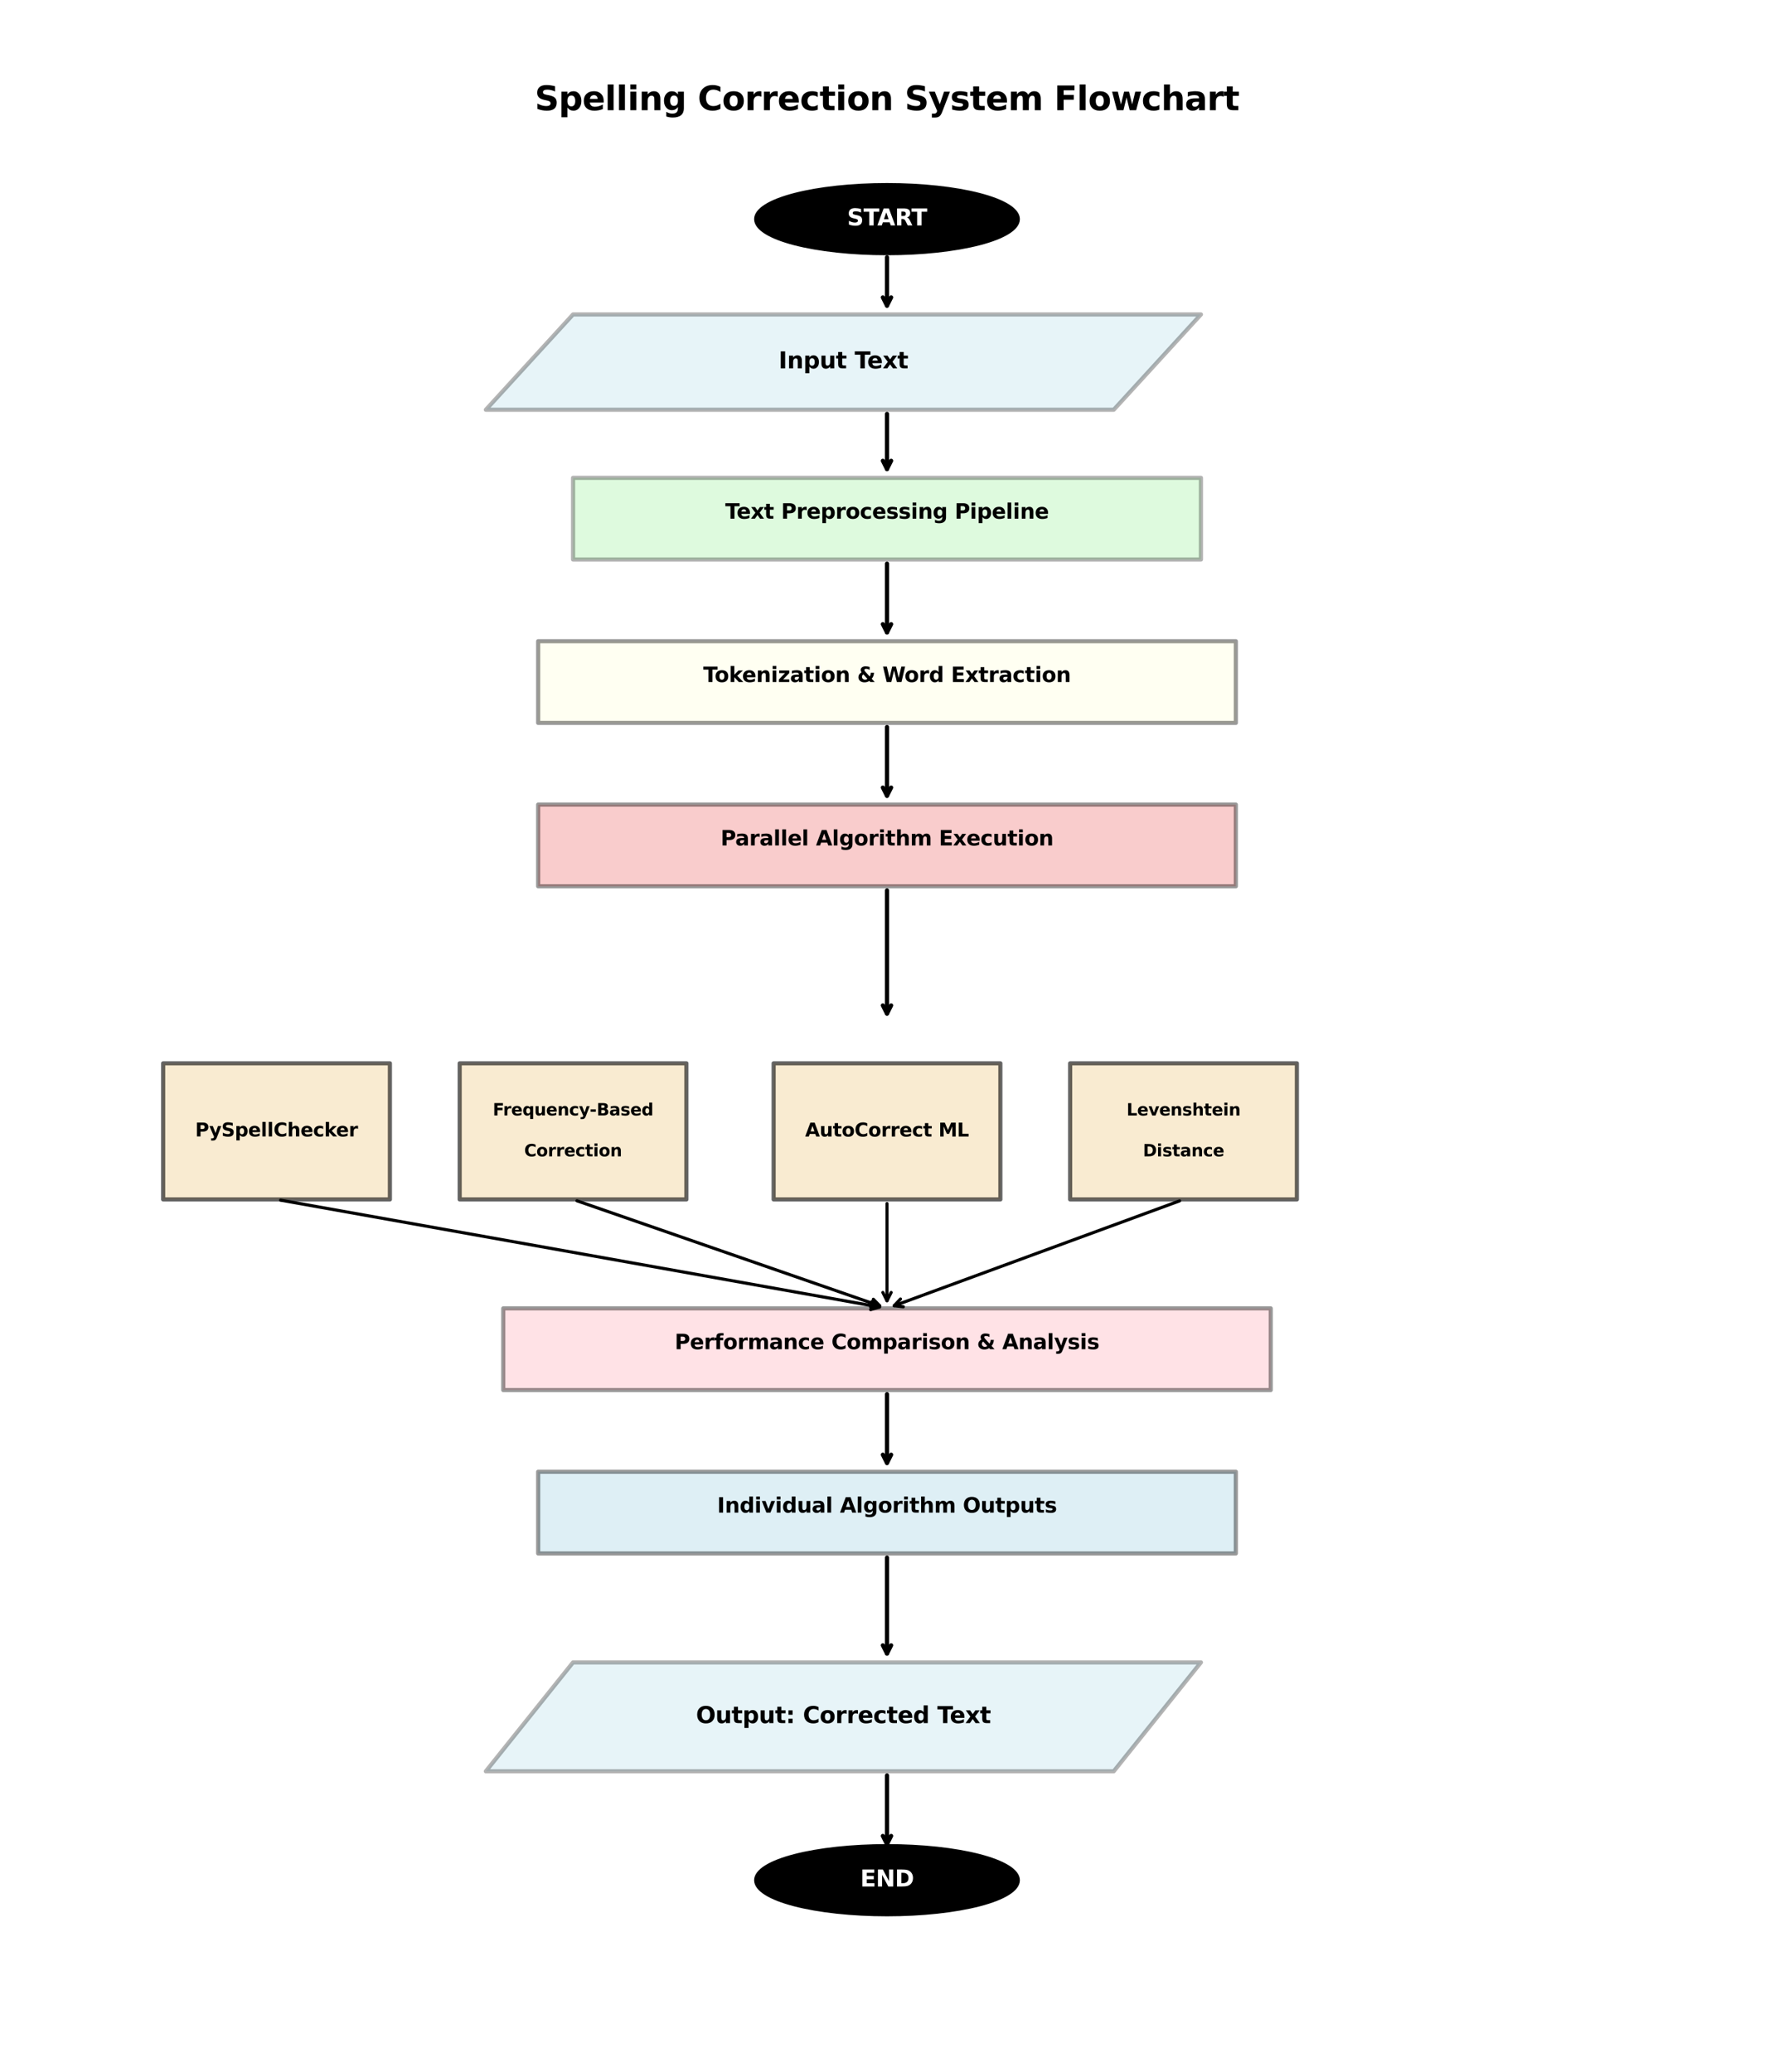 <?xml version="1.0" encoding="utf-8" standalone="no"?>
<!DOCTYPE svg PUBLIC "-//W3C//DTD SVG 1.1//EN"
  "http://www.w3.org/Graphics/SVG/1.1/DTD/svg11.dtd">
<svg xmlns:xlink="http://www.w3.org/1999/xlink" width="856.8pt" height="1000.8pt" viewBox="0 0 856.8 1000.8" xmlns="http://www.w3.org/2000/svg" version="1.1">
 <defs>
  <style type="text/css">*{stroke-linejoin: round; stroke-linecap: butt}</style>
 </defs>
 <g id="figure_1">
  <g id="patch_1">
   <path d="M 0 1000.8 
L 856.8 1000.8 
L 856.8 0 
L 0 0 
z
" style="fill: #ffffff"/>
  </g>
  <g id="axes_1">
   <g id="patch_2">
    <path d="M 428.4 122.28 
C 445.156 122.28 461.227 120.548 473.075 117.465 
C 484.923 114.382 491.58 110.2 491.58 105.84 
C 491.58 101.48 484.923 97.298 473.075 94.215 
C 461.227 91.132 445.156 89.4 428.4 89.4 
C 411.644 89.4 395.573 91.132 383.725 94.215 
C 371.877 97.298 365.22 101.48 365.22 105.84 
C 365.22 110.2 371.877 114.382 383.725 117.465 
C 395.573 120.548 411.644 122.28 428.4 122.28 
z
" clip-path="url(#p00b8de341a)" style="stroke: #000000; stroke-width: 2; stroke-linejoin: miter"/>
   </g>
   <g id="patch_3">
    <path d="M 276.768 151.872 
L 580.032 151.872 
L 537.912 197.904 
L 234.648 197.904 
z
" clip-path="url(#p00b8de341a)" style="fill: #add8e6; opacity: 0.3; stroke: #000000; stroke-width: 2; stroke-linejoin: miter"/>
   </g>
   <g id="patch_4">
    <path d="M 276.768 270.24 
L 580.032 270.24 
L 580.032 230.784 
L 276.768 230.784 
z
" clip-path="url(#p00b8de341a)" style="fill: #90ee90; opacity: 0.3; stroke: #000000; stroke-width: 2; stroke-linejoin: miter"/>
   </g>
   <g id="patch_5">
    <path d="M 259.92 349.152 
L 596.88 349.152 
L 596.88 309.696 
L 259.92 309.696 
z
" clip-path="url(#p00b8de341a)" style="fill: #ffffe0; opacity: 0.4; stroke: #000000; stroke-width: 2; stroke-linejoin: miter"/>
   </g>
   <g id="patch_6">
    <path d="M 259.92 428.064 
L 596.88 428.064 
L 596.88 388.608 
L 259.92 388.608 
z
" clip-path="url(#p00b8de341a)" style="fill: #f08080; opacity: 0.4; stroke: #000000; stroke-width: 2; stroke-linejoin: miter"/>
   </g>
   <g id="patch_7">
    <path d="M 78.804 579.312 
L 188.316 579.312 
L 188.316 513.552 
L 78.804 513.552 
z
" clip-path="url(#p00b8de341a)" style="fill: #f5deb3; opacity: 0.6; stroke: #000000; stroke-width: 2; stroke-linejoin: miter"/>
   </g>
   <g id="patch_8">
    <path d="M 222.012 579.312 
L 331.524 579.312 
L 331.524 513.552 
L 222.012 513.552 
z
" clip-path="url(#p00b8de341a)" style="fill: #f5deb3; opacity: 0.6; stroke: #000000; stroke-width: 2; stroke-linejoin: miter"/>
   </g>
   <g id="patch_9">
    <path d="M 373.644 579.312 
L 483.156 579.312 
L 483.156 513.552 
L 373.644 513.552 
z
" clip-path="url(#p00b8de341a)" style="fill: #f5deb3; opacity: 0.6; stroke: #000000; stroke-width: 2; stroke-linejoin: miter"/>
   </g>
   <g id="patch_10">
    <path d="M 516.852 579.312 
L 626.364 579.312 
L 626.364 513.552 
L 516.852 513.552 
z
" clip-path="url(#p00b8de341a)" style="fill: #f5deb3; opacity: 0.6; stroke: #000000; stroke-width: 2; stroke-linejoin: miter"/>
   </g>
   <g id="patch_11">
    <path d="M 243.072 671.376 
L 613.728 671.376 
L 613.728 631.92 
L 243.072 631.92 
z
" clip-path="url(#p00b8de341a)" style="fill: #ffb6c1; opacity: 0.4; stroke: #000000; stroke-width: 2; stroke-linejoin: miter"/>
   </g>
   <g id="patch_12">
    <path d="M 259.92 750.288 
L 596.88 750.288 
L 596.88 710.832 
L 259.92 710.832 
z
" clip-path="url(#p00b8de341a)" style="fill: #add8e6; opacity: 0.4; stroke: #000000; stroke-width: 2; stroke-linejoin: miter"/>
   </g>
   <g id="patch_13">
    <path d="M 276.768 802.896 
L 580.032 802.896 
L 537.912 855.504 
L 234.648 855.504 
z
" clip-path="url(#p00b8de341a)" style="fill: #add8e6; opacity: 0.3; stroke: #000000; stroke-width: 2; stroke-linejoin: miter"/>
   </g>
   <g id="patch_14">
    <path d="M 428.4 924.552 
C 445.156 924.552 461.227 922.82 473.075 919.737 
C 484.923 916.654 491.58 912.472 491.58 908.112 
C 491.58 903.752 484.923 899.57 473.075 896.487 
C 461.227 893.404 445.156 891.672 428.4 891.672 
C 411.644 891.672 395.573 893.404 383.725 896.487 
C 371.877 899.57 365.22 903.752 365.22 908.112 
C 365.22 912.472 371.877 916.654 383.725 919.737 
C 395.573 922.82 411.644 924.552 428.4 924.552 
z
" clip-path="url(#p00b8de341a)" style="stroke: #000000; stroke-width: 2; stroke-linejoin: miter"/>
   </g>
   <g id="text_1">
    <!-- Spelling Correction System Flowchart -->
    <g transform="translate(258.275 53.232) scale(0.16 -0.16)">
     <defs>
      <path id="DejaVuSans-Bold-53" d="M 3834 4519 
L 3834 3531 
Q 3450 3703 3084 3790 
Q 2719 3878 2394 3878 
Q 1963 3878 1756 3759 
Q 1550 3641 1550 3391 
Q 1550 3203 1689 3098 
Q 1828 2994 2194 2919 
L 2706 2816 
Q 3484 2659 3812 2340 
Q 4141 2022 4141 1434 
Q 4141 663 3683 286 
Q 3225 -91 2284 -91 
Q 1841 -91 1394 -6 
Q 947 78 500 244 
L 500 1259 
Q 947 1022 1364 901 
Q 1781 781 2169 781 
Q 2563 781 2772 912 
Q 2981 1044 2981 1288 
Q 2981 1506 2839 1625 
Q 2697 1744 2272 1838 
L 1806 1941 
Q 1106 2091 782 2419 
Q 459 2747 459 3303 
Q 459 4000 909 4375 
Q 1359 4750 2203 4750 
Q 2588 4750 2994 4692 
Q 3400 4634 3834 4519 
z
" transform="scale(0.016)"/>
      <path id="DejaVuSans-Bold-70" d="M 1656 506 
L 1656 -1331 
L 538 -1331 
L 538 3500 
L 1656 3500 
L 1656 2988 
Q 1888 3294 2169 3439 
Q 2450 3584 2816 3584 
Q 3463 3584 3878 3070 
Q 4294 2556 4294 1747 
Q 4294 938 3878 423 
Q 3463 -91 2816 -91 
Q 2450 -91 2169 54 
Q 1888 200 1656 506 
z
M 2400 2772 
Q 2041 2772 1848 2508 
Q 1656 2244 1656 1747 
Q 1656 1250 1848 986 
Q 2041 722 2400 722 
Q 2759 722 2948 984 
Q 3138 1247 3138 1747 
Q 3138 2247 2948 2509 
Q 2759 2772 2400 2772 
z
" transform="scale(0.016)"/>
      <path id="DejaVuSans-Bold-65" d="M 4031 1759 
L 4031 1441 
L 1416 1441 
Q 1456 1047 1700 850 
Q 1944 653 2381 653 
Q 2734 653 3104 758 
Q 3475 863 3866 1075 
L 3866 213 
Q 3469 63 3072 -14 
Q 2675 -91 2278 -91 
Q 1328 -91 801 392 
Q 275 875 275 1747 
Q 275 2603 792 3093 
Q 1309 3584 2216 3584 
Q 3041 3584 3536 3087 
Q 4031 2591 4031 1759 
z
M 2881 2131 
Q 2881 2450 2695 2645 
Q 2509 2841 2209 2841 
Q 1884 2841 1681 2658 
Q 1478 2475 1428 2131 
L 2881 2131 
z
" transform="scale(0.016)"/>
      <path id="DejaVuSans-Bold-6c" d="M 538 4863 
L 1656 4863 
L 1656 0 
L 538 0 
L 538 4863 
z
" transform="scale(0.016)"/>
      <path id="DejaVuSans-Bold-69" d="M 538 3500 
L 1656 3500 
L 1656 0 
L 538 0 
L 538 3500 
z
M 538 4863 
L 1656 4863 
L 1656 3950 
L 538 3950 
L 538 4863 
z
" transform="scale(0.016)"/>
      <path id="DejaVuSans-Bold-6e" d="M 4056 2131 
L 4056 0 
L 2931 0 
L 2931 347 
L 2931 1631 
Q 2931 2084 2911 2256 
Q 2891 2428 2841 2509 
Q 2775 2619 2662 2680 
Q 2550 2741 2406 2741 
Q 2056 2741 1856 2470 
Q 1656 2200 1656 1722 
L 1656 0 
L 538 0 
L 538 3500 
L 1656 3500 
L 1656 2988 
Q 1909 3294 2193 3439 
Q 2478 3584 2822 3584 
Q 3428 3584 3742 3212 
Q 4056 2841 4056 2131 
z
" transform="scale(0.016)"/>
      <path id="DejaVuSans-Bold-67" d="M 2919 594 
Q 2688 288 2409 144 
Q 2131 0 1766 0 
Q 1125 0 706 504 
Q 288 1009 288 1791 
Q 288 2575 706 3076 
Q 1125 3578 1766 3578 
Q 2131 3578 2409 3434 
Q 2688 3291 2919 2981 
L 2919 3500 
L 4044 3500 
L 4044 353 
Q 4044 -491 3511 -936 
Q 2978 -1381 1966 -1381 
Q 1638 -1381 1331 -1331 
Q 1025 -1281 716 -1178 
L 716 -306 
Q 1009 -475 1290 -558 
Q 1572 -641 1856 -641 
Q 2406 -641 2662 -400 
Q 2919 -159 2919 353 
L 2919 594 
z
M 2181 2772 
Q 1834 2772 1640 2515 
Q 1447 2259 1447 1791 
Q 1447 1309 1634 1061 
Q 1822 813 2181 813 
Q 2531 813 2725 1069 
Q 2919 1325 2919 1791 
Q 2919 2259 2725 2515 
Q 2531 2772 2181 2772 
z
" transform="scale(0.016)"/>
      <path id="DejaVuSans-Bold-20" transform="scale(0.016)"/>
      <path id="DejaVuSans-Bold-43" d="M 4288 256 
Q 3956 84 3597 -3 
Q 3238 -91 2847 -91 
Q 1681 -91 1000 561 
Q 319 1213 319 2328 
Q 319 3447 1000 4098 
Q 1681 4750 2847 4750 
Q 3238 4750 3597 4662 
Q 3956 4575 4288 4403 
L 4288 3438 
Q 3953 3666 3628 3772 
Q 3303 3878 2944 3878 
Q 2300 3878 1931 3465 
Q 1563 3053 1563 2328 
Q 1563 1606 1931 1193 
Q 2300 781 2944 781 
Q 3303 781 3628 887 
Q 3953 994 4288 1222 
L 4288 256 
z
" transform="scale(0.016)"/>
      <path id="DejaVuSans-Bold-6f" d="M 2203 2784 
Q 1831 2784 1636 2517 
Q 1441 2250 1441 1747 
Q 1441 1244 1636 976 
Q 1831 709 2203 709 
Q 2569 709 2762 976 
Q 2956 1244 2956 1747 
Q 2956 2250 2762 2517 
Q 2569 2784 2203 2784 
z
M 2203 3584 
Q 3106 3584 3614 3096 
Q 4122 2609 4122 1747 
Q 4122 884 3614 396 
Q 3106 -91 2203 -91 
Q 1297 -91 786 396 
Q 275 884 275 1747 
Q 275 2609 786 3096 
Q 1297 3584 2203 3584 
z
" transform="scale(0.016)"/>
      <path id="DejaVuSans-Bold-72" d="M 3138 2547 
Q 2991 2616 2845 2648 
Q 2700 2681 2553 2681 
Q 2122 2681 1889 2404 
Q 1656 2128 1656 1613 
L 1656 0 
L 538 0 
L 538 3500 
L 1656 3500 
L 1656 2925 
Q 1872 3269 2151 3426 
Q 2431 3584 2822 3584 
Q 2878 3584 2943 3579 
Q 3009 3575 3134 3559 
L 3138 2547 
z
" transform="scale(0.016)"/>
      <path id="DejaVuSans-Bold-63" d="M 3366 3391 
L 3366 2478 
Q 3138 2634 2908 2709 
Q 2678 2784 2431 2784 
Q 1963 2784 1702 2511 
Q 1441 2238 1441 1747 
Q 1441 1256 1702 982 
Q 1963 709 2431 709 
Q 2694 709 2930 787 
Q 3166 866 3366 1019 
L 3366 103 
Q 3103 6 2833 -42 
Q 2563 -91 2291 -91 
Q 1344 -91 809 395 
Q 275 881 275 1747 
Q 275 2613 809 3098 
Q 1344 3584 2291 3584 
Q 2566 3584 2833 3536 
Q 3100 3488 3366 3391 
z
" transform="scale(0.016)"/>
      <path id="DejaVuSans-Bold-74" d="M 1759 4494 
L 1759 3500 
L 2913 3500 
L 2913 2700 
L 1759 2700 
L 1759 1216 
Q 1759 972 1856 886 
Q 1953 800 2241 800 
L 2816 800 
L 2816 0 
L 1856 0 
Q 1194 0 917 276 
Q 641 553 641 1216 
L 641 2700 
L 84 2700 
L 84 3500 
L 641 3500 
L 641 4494 
L 1759 4494 
z
" transform="scale(0.016)"/>
      <path id="DejaVuSans-Bold-79" d="M 78 3500 
L 1197 3500 
L 2138 1125 
L 2938 3500 
L 4056 3500 
L 2584 -331 
Q 2363 -916 2067 -1148 
Q 1772 -1381 1288 -1381 
L 641 -1381 
L 641 -647 
L 991 -647 
Q 1275 -647 1404 -556 
Q 1534 -466 1606 -231 
L 1638 -134 
L 78 3500 
z
" transform="scale(0.016)"/>
      <path id="DejaVuSans-Bold-73" d="M 3272 3391 
L 3272 2541 
Q 2913 2691 2578 2766 
Q 2244 2841 1947 2841 
Q 1628 2841 1473 2761 
Q 1319 2681 1319 2516 
Q 1319 2381 1436 2309 
Q 1553 2238 1856 2203 
L 2053 2175 
Q 2913 2066 3209 1816 
Q 3506 1566 3506 1031 
Q 3506 472 3093 190 
Q 2681 -91 1863 -91 
Q 1516 -91 1145 -36 
Q 775 19 384 128 
L 384 978 
Q 719 816 1070 734 
Q 1422 653 1784 653 
Q 2113 653 2278 743 
Q 2444 834 2444 1013 
Q 2444 1163 2330 1236 
Q 2216 1309 1875 1350 
L 1678 1375 
Q 931 1469 631 1722 
Q 331 1975 331 2491 
Q 331 3047 712 3315 
Q 1094 3584 1881 3584 
Q 2191 3584 2531 3537 
Q 2872 3491 3272 3391 
z
" transform="scale(0.016)"/>
      <path id="DejaVuSans-Bold-6d" d="M 3781 2919 
Q 3994 3244 4286 3414 
Q 4578 3584 4928 3584 
Q 5531 3584 5847 3212 
Q 6163 2841 6163 2131 
L 6163 0 
L 5038 0 
L 5038 1825 
Q 5041 1866 5042 1909 
Q 5044 1953 5044 2034 
Q 5044 2406 4934 2573 
Q 4825 2741 4581 2741 
Q 4263 2741 4089 2478 
Q 3916 2216 3909 1719 
L 3909 0 
L 2784 0 
L 2784 1825 
Q 2784 2406 2684 2573 
Q 2584 2741 2328 2741 
Q 2006 2741 1831 2477 
Q 1656 2213 1656 1722 
L 1656 0 
L 531 0 
L 531 3500 
L 1656 3500 
L 1656 2988 
Q 1863 3284 2130 3434 
Q 2397 3584 2719 3584 
Q 3081 3584 3359 3409 
Q 3638 3234 3781 2919 
z
" transform="scale(0.016)"/>
      <path id="DejaVuSans-Bold-46" d="M 588 4666 
L 3834 4666 
L 3834 3756 
L 1791 3756 
L 1791 2888 
L 3713 2888 
L 3713 1978 
L 1791 1978 
L 1791 0 
L 588 0 
L 588 4666 
z
" transform="scale(0.016)"/>
      <path id="DejaVuSans-Bold-77" d="M 225 3500 
L 1313 3500 
L 1900 1088 
L 2491 3500 
L 3425 3500 
L 4013 1113 
L 4603 3500 
L 5691 3500 
L 4769 0 
L 3547 0 
L 2956 2406 
L 2369 0 
L 1147 0 
L 225 3500 
z
" transform="scale(0.016)"/>
      <path id="DejaVuSans-Bold-68" d="M 4056 2131 
L 4056 0 
L 2931 0 
L 2931 347 
L 2931 1625 
Q 2931 2084 2911 2256 
Q 2891 2428 2841 2509 
Q 2775 2619 2662 2680 
Q 2550 2741 2406 2741 
Q 2056 2741 1856 2470 
Q 1656 2200 1656 1722 
L 1656 0 
L 538 0 
L 538 4863 
L 1656 4863 
L 1656 2988 
Q 1909 3294 2193 3439 
Q 2478 3584 2822 3584 
Q 3428 3584 3742 3212 
Q 4056 2841 4056 2131 
z
" transform="scale(0.016)"/>
      <path id="DejaVuSans-Bold-61" d="M 2106 1575 
Q 1756 1575 1579 1456 
Q 1403 1338 1403 1106 
Q 1403 894 1545 773 
Q 1688 653 1941 653 
Q 2256 653 2472 879 
Q 2688 1106 2688 1447 
L 2688 1575 
L 2106 1575 
z
M 3816 1997 
L 3816 0 
L 2688 0 
L 2688 519 
Q 2463 200 2181 54 
Q 1900 -91 1497 -91 
Q 953 -91 614 226 
Q 275 544 275 1050 
Q 275 1666 698 1953 
Q 1122 2241 2028 2241 
L 2688 2241 
L 2688 2328 
Q 2688 2594 2478 2717 
Q 2269 2841 1825 2841 
Q 1466 2841 1156 2769 
Q 847 2697 581 2553 
L 581 3406 
Q 941 3494 1303 3539 
Q 1666 3584 2028 3584 
Q 2975 3584 3395 3211 
Q 3816 2838 3816 1997 
z
" transform="scale(0.016)"/>
     </defs>
     <use xlink:href="#DejaVuSans-Bold-53"/>
     <use xlink:href="#DejaVuSans-Bold-70" transform="translate(72.021 0)"/>
     <use xlink:href="#DejaVuSans-Bold-65" transform="translate(143.604 0)"/>
     <use xlink:href="#DejaVuSans-Bold-6c" transform="translate(211.426 0)"/>
     <use xlink:href="#DejaVuSans-Bold-6c" transform="translate(245.703 0)"/>
     <use xlink:href="#DejaVuSans-Bold-69" transform="translate(279.98 0)"/>
     <use xlink:href="#DejaVuSans-Bold-6e" transform="translate(314.258 0)"/>
     <use xlink:href="#DejaVuSans-Bold-67" transform="translate(385.449 0)"/>
     <use xlink:href="#DejaVuSans-Bold-20" transform="translate(457.031 0)"/>
     <use xlink:href="#DejaVuSans-Bold-43" transform="translate(491.846 0)"/>
     <use xlink:href="#DejaVuSans-Bold-6f" transform="translate(565.234 0)"/>
     <use xlink:href="#DejaVuSans-Bold-72" transform="translate(633.936 0)"/>
     <use xlink:href="#DejaVuSans-Bold-72" transform="translate(683.252 0)"/>
     <use xlink:href="#DejaVuSans-Bold-65" transform="translate(732.568 0)"/>
     <use xlink:href="#DejaVuSans-Bold-63" transform="translate(800.391 0)"/>
     <use xlink:href="#DejaVuSans-Bold-74" transform="translate(859.668 0)"/>
     <use xlink:href="#DejaVuSans-Bold-69" transform="translate(907.471 0)"/>
     <use xlink:href="#DejaVuSans-Bold-6f" transform="translate(941.748 0)"/>
     <use xlink:href="#DejaVuSans-Bold-6e" transform="translate(1010.449 0)"/>
     <use xlink:href="#DejaVuSans-Bold-20" transform="translate(1081.641 0)"/>
     <use xlink:href="#DejaVuSans-Bold-53" transform="translate(1116.455 0)"/>
     <use xlink:href="#DejaVuSans-Bold-79" transform="translate(1188.477 0)"/>
     <use xlink:href="#DejaVuSans-Bold-73" transform="translate(1253.662 0)"/>
     <use xlink:href="#DejaVuSans-Bold-74" transform="translate(1313.184 0)"/>
     <use xlink:href="#DejaVuSans-Bold-65" transform="translate(1360.986 0)"/>
     <use xlink:href="#DejaVuSans-Bold-6d" transform="translate(1428.809 0)"/>
     <use xlink:href="#DejaVuSans-Bold-20" transform="translate(1533.008 0)"/>
     <use xlink:href="#DejaVuSans-Bold-46" transform="translate(1567.822 0)"/>
     <use xlink:href="#DejaVuSans-Bold-6c" transform="translate(1636.133 0)"/>
     <use xlink:href="#DejaVuSans-Bold-6f" transform="translate(1670.41 0)"/>
     <use xlink:href="#DejaVuSans-Bold-77" transform="translate(1739.111 0)"/>
     <use xlink:href="#DejaVuSans-Bold-63" transform="translate(1831.494 0)"/>
     <use xlink:href="#DejaVuSans-Bold-68" transform="translate(1890.771 0)"/>
     <use xlink:href="#DejaVuSans-Bold-61" transform="translate(1961.963 0)"/>
     <use xlink:href="#DejaVuSans-Bold-72" transform="translate(2029.443 0)"/>
     <use xlink:href="#DejaVuSans-Bold-74" transform="translate(2078.76 0)"/>
    </g>
   </g>
   <g id="text_2">
    <!-- START -->
    <g style="fill: #ffffff" transform="translate(409.117 108.875) scale(0.11 -0.11)">
     <defs>
      <path id="DejaVuSans-Bold-54" d="M 31 4666 
L 4331 4666 
L 4331 3756 
L 2784 3756 
L 2784 0 
L 1581 0 
L 1581 3756 
L 31 3756 
L 31 4666 
z
" transform="scale(0.016)"/>
      <path id="DejaVuSans-Bold-41" d="M 3419 850 
L 1538 850 
L 1241 0 
L 31 0 
L 1759 4666 
L 3194 4666 
L 4922 0 
L 3713 0 
L 3419 850 
z
M 1838 1716 
L 3116 1716 
L 2478 3572 
L 1838 1716 
z
" transform="scale(0.016)"/>
      <path id="DejaVuSans-Bold-52" d="M 2297 2597 
Q 2675 2597 2839 2737 
Q 3003 2878 3003 3200 
Q 3003 3519 2839 3656 
Q 2675 3794 2297 3794 
L 1791 3794 
L 1791 2597 
L 2297 2597 
z
M 1791 1766 
L 1791 0 
L 588 0 
L 588 4666 
L 2425 4666 
Q 3347 4666 3776 4356 
Q 4206 4047 4206 3378 
Q 4206 2916 3982 2619 
Q 3759 2322 3309 2181 
Q 3556 2125 3751 1926 
Q 3947 1728 4147 1325 
L 4800 0 
L 3519 0 
L 2950 1159 
Q 2778 1509 2601 1637 
Q 2425 1766 2131 1766 
L 1791 1766 
z
" transform="scale(0.016)"/>
     </defs>
     <use xlink:href="#DejaVuSans-Bold-53"/>
     <use xlink:href="#DejaVuSans-Bold-54" transform="translate(72.021 0)"/>
     <use xlink:href="#DejaVuSans-Bold-41" transform="translate(132.484 0)"/>
     <use xlink:href="#DejaVuSans-Bold-52" transform="translate(209.877 0)"/>
     <use xlink:href="#DejaVuSans-Bold-54" transform="translate(282.379 0)"/>
    </g>
   </g>
   <g id="patch_15">
    <path d="M 428.4 124.278 
Q 428.4 137.076 428.4 147.638 
" style="fill: none; stroke: #000000; stroke-width: 2; stroke-linecap: round"/>
    <path d="M 430.4 143.638 
L 428.4 147.638 
L 426.4 143.638 
" style="fill: none; stroke: #000000; stroke-width: 2; stroke-linecap: round"/>
   </g>
   <g id="text_3">
    <!-- Input Text -->
    <g transform="translate(376.053 177.923) scale(0.11 -0.11)">
     <defs>
      <path id="DejaVuSans-Bold-49" d="M 588 4666 
L 1791 4666 
L 1791 0 
L 588 0 
L 588 4666 
z
" transform="scale(0.016)"/>
      <path id="DejaVuSans-Bold-75" d="M 500 1363 
L 500 3500 
L 1625 3500 
L 1625 3150 
Q 1625 2866 1622 2436 
Q 1619 2006 1619 1863 
Q 1619 1441 1641 1255 
Q 1663 1069 1716 984 
Q 1784 875 1895 815 
Q 2006 756 2150 756 
Q 2500 756 2700 1025 
Q 2900 1294 2900 1772 
L 2900 3500 
L 4019 3500 
L 4019 0 
L 2900 0 
L 2900 506 
Q 2647 200 2364 54 
Q 2081 -91 1741 -91 
Q 1134 -91 817 281 
Q 500 653 500 1363 
z
" transform="scale(0.016)"/>
      <path id="DejaVuSans-Bold-78" d="M 1422 1791 
L 159 3500 
L 1344 3500 
L 2059 2463 
L 2784 3500 
L 3969 3500 
L 2706 1797 
L 4031 0 
L 2847 0 
L 2059 1106 
L 1281 0 
L 97 0 
L 1422 1791 
z
" transform="scale(0.016)"/>
     </defs>
     <use xlink:href="#DejaVuSans-Bold-49"/>
     <use xlink:href="#DejaVuSans-Bold-6e" transform="translate(37.207 0)"/>
     <use xlink:href="#DejaVuSans-Bold-70" transform="translate(108.398 0)"/>
     <use xlink:href="#DejaVuSans-Bold-75" transform="translate(179.98 0)"/>
     <use xlink:href="#DejaVuSans-Bold-74" transform="translate(251.172 0)"/>
     <use xlink:href="#DejaVuSans-Bold-20" transform="translate(298.975 0)"/>
     <use xlink:href="#DejaVuSans-Bold-54" transform="translate(333.789 0)"/>
     <use xlink:href="#DejaVuSans-Bold-65" transform="translate(388.752 0)"/>
     <use xlink:href="#DejaVuSans-Bold-78" transform="translate(456.574 0)"/>
     <use xlink:href="#DejaVuSans-Bold-74" transform="translate(521.076 0)"/>
    </g>
   </g>
   <g id="patch_16">
    <path d="M 428.4 199.907 
Q 428.4 214.345 428.4 226.546 
" style="fill: none; stroke: #000000; stroke-width: 2; stroke-linecap: round"/>
    <path d="M 430.4 222.546 
L 428.4 226.546 
L 426.4 222.546 
" style="fill: none; stroke: #000000; stroke-width: 2; stroke-linecap: round"/>
   </g>
   <g id="text_4">
    <!-- Text Preprocessing Pipeline -->
    <g transform="translate(350.275 250.512) scale(0.1 -0.1)">
     <defs>
      <path id="DejaVuSans-Bold-50" d="M 588 4666 
L 2584 4666 
Q 3475 4666 3951 4270 
Q 4428 3875 4428 3144 
Q 4428 2409 3951 2014 
Q 3475 1619 2584 1619 
L 1791 1619 
L 1791 0 
L 588 0 
L 588 4666 
z
M 1791 3794 
L 1791 2491 
L 2456 2491 
Q 2806 2491 2997 2661 
Q 3188 2831 3188 3144 
Q 3188 3456 2997 3625 
Q 2806 3794 2456 3794 
L 1791 3794 
z
" transform="scale(0.016)"/>
     </defs>
     <use xlink:href="#DejaVuSans-Bold-54"/>
     <use xlink:href="#DejaVuSans-Bold-65" transform="translate(54.963 0)"/>
     <use xlink:href="#DejaVuSans-Bold-78" transform="translate(122.785 0)"/>
     <use xlink:href="#DejaVuSans-Bold-74" transform="translate(187.287 0)"/>
     <use xlink:href="#DejaVuSans-Bold-20" transform="translate(235.09 0)"/>
     <use xlink:href="#DejaVuSans-Bold-50" transform="translate(269.904 0)"/>
     <use xlink:href="#DejaVuSans-Bold-72" transform="translate(343.195 0)"/>
     <use xlink:href="#DejaVuSans-Bold-65" transform="translate(392.512 0)"/>
     <use xlink:href="#DejaVuSans-Bold-70" transform="translate(460.334 0)"/>
     <use xlink:href="#DejaVuSans-Bold-72" transform="translate(531.916 0)"/>
     <use xlink:href="#DejaVuSans-Bold-6f" transform="translate(581.232 0)"/>
     <use xlink:href="#DejaVuSans-Bold-63" transform="translate(649.934 0)"/>
     <use xlink:href="#DejaVuSans-Bold-65" transform="translate(709.211 0)"/>
     <use xlink:href="#DejaVuSans-Bold-73" transform="translate(777.033 0)"/>
     <use xlink:href="#DejaVuSans-Bold-73" transform="translate(836.555 0)"/>
     <use xlink:href="#DejaVuSans-Bold-69" transform="translate(896.076 0)"/>
     <use xlink:href="#DejaVuSans-Bold-6e" transform="translate(930.354 0)"/>
     <use xlink:href="#DejaVuSans-Bold-67" transform="translate(1001.545 0)"/>
     <use xlink:href="#DejaVuSans-Bold-20" transform="translate(1073.127 0)"/>
     <use xlink:href="#DejaVuSans-Bold-50" transform="translate(1107.941 0)"/>
     <use xlink:href="#DejaVuSans-Bold-69" transform="translate(1181.232 0)"/>
     <use xlink:href="#DejaVuSans-Bold-70" transform="translate(1215.51 0)"/>
     <use xlink:href="#DejaVuSans-Bold-65" transform="translate(1287.092 0)"/>
     <use xlink:href="#DejaVuSans-Bold-6c" transform="translate(1354.914 0)"/>
     <use xlink:href="#DejaVuSans-Bold-69" transform="translate(1389.191 0)"/>
     <use xlink:href="#DejaVuSans-Bold-6e" transform="translate(1423.469 0)"/>
     <use xlink:href="#DejaVuSans-Bold-65" transform="translate(1494.66 0)"/>
    </g>
   </g>
   <g id="patch_17">
    <path d="M 428.4 272.239 
Q 428.4 289.968 428.4 305.462 
" style="fill: none; stroke: #000000; stroke-width: 2; stroke-linecap: round"/>
    <path d="M 430.4 301.462 
L 428.4 305.462 
L 426.4 301.462 
" style="fill: none; stroke: #000000; stroke-width: 2; stroke-linecap: round"/>
   </g>
   <g id="text_5">
    <!-- Tokenization &amp; Word Extraction -->
    <g transform="translate(339.647 329.424) scale(0.1 -0.1)">
     <defs>
      <path id="DejaVuSans-Bold-6b" d="M 538 4863 
L 1656 4863 
L 1656 2216 
L 2944 3500 
L 4244 3500 
L 2534 1894 
L 4378 0 
L 3022 0 
L 1656 1459 
L 1656 0 
L 538 0 
L 538 4863 
z
" transform="scale(0.016)"/>
      <path id="DejaVuSans-Bold-7a" d="M 366 3500 
L 3419 3500 
L 3419 2719 
L 1575 800 
L 3419 800 
L 3419 0 
L 288 0 
L 288 781 
L 2131 2700 
L 366 2700 
L 366 3500 
z
" transform="scale(0.016)"/>
      <path id="DejaVuSans-Bold-26" d="M 2497 3097 
L 3775 1691 
Q 3941 1909 4027 2181 
Q 4113 2453 4128 2797 
L 5100 2797 
Q 5053 2228 4879 1784 
Q 4706 1341 4397 1006 
L 5313 0 
L 3988 0 
L 3681 341 
Q 3353 122 2990 15 
Q 2628 -91 2222 -91 
Q 1400 -91 892 342 
Q 384 775 384 1459 
Q 384 1916 607 2267 
Q 831 2619 1338 2950 
Q 1206 3116 1143 3281 
Q 1081 3447 1081 3628 
Q 1081 4138 1478 4444 
Q 1875 4750 2534 4750 
Q 2819 4750 3126 4704 
Q 3434 4659 3769 4569 
L 3769 3700 
Q 3475 3850 3212 3922 
Q 2950 3994 2700 3994 
Q 2459 3994 2326 3901 
Q 2194 3809 2194 3641 
Q 2194 3534 2270 3398 
Q 2347 3263 2497 3097 
z
M 1875 2322 
Q 1672 2175 1569 1989 
Q 1466 1803 1466 1581 
Q 1466 1222 1731 969 
Q 1997 716 2369 716 
Q 2578 716 2759 780 
Q 2941 844 3097 972 
L 1875 2322 
z
" transform="scale(0.016)"/>
      <path id="DejaVuSans-Bold-57" d="M 191 4666 
L 1344 4666 
L 2150 1275 
L 2950 4666 
L 4109 4666 
L 4909 1275 
L 5716 4666 
L 6859 4666 
L 5759 0 
L 4372 0 
L 3525 3547 
L 2688 0 
L 1300 0 
L 191 4666 
z
" transform="scale(0.016)"/>
      <path id="DejaVuSans-Bold-64" d="M 2919 2988 
L 2919 4863 
L 4044 4863 
L 4044 0 
L 2919 0 
L 2919 506 
Q 2688 197 2409 53 
Q 2131 -91 1766 -91 
Q 1119 -91 703 423 
Q 288 938 288 1747 
Q 288 2556 703 3070 
Q 1119 3584 1766 3584 
Q 2128 3584 2408 3439 
Q 2688 3294 2919 2988 
z
M 2181 722 
Q 2541 722 2730 984 
Q 2919 1247 2919 1747 
Q 2919 2247 2730 2509 
Q 2541 2772 2181 2772 
Q 1825 2772 1636 2509 
Q 1447 2247 1447 1747 
Q 1447 1247 1636 984 
Q 1825 722 2181 722 
z
" transform="scale(0.016)"/>
      <path id="DejaVuSans-Bold-45" d="M 588 4666 
L 3834 4666 
L 3834 3756 
L 1791 3756 
L 1791 2888 
L 3713 2888 
L 3713 1978 
L 1791 1978 
L 1791 909 
L 3903 909 
L 3903 0 
L 588 0 
L 588 4666 
z
" transform="scale(0.016)"/>
     </defs>
     <use xlink:href="#DejaVuSans-Bold-54"/>
     <use xlink:href="#DejaVuSans-Bold-6f" transform="translate(54.963 0)"/>
     <use xlink:href="#DejaVuSans-Bold-6b" transform="translate(123.664 0)"/>
     <use xlink:href="#DejaVuSans-Bold-65" transform="translate(187.543 0)"/>
     <use xlink:href="#DejaVuSans-Bold-6e" transform="translate(255.365 0)"/>
     <use xlink:href="#DejaVuSans-Bold-69" transform="translate(326.557 0)"/>
     <use xlink:href="#DejaVuSans-Bold-7a" transform="translate(360.834 0)"/>
     <use xlink:href="#DejaVuSans-Bold-61" transform="translate(419.037 0)"/>
     <use xlink:href="#DejaVuSans-Bold-74" transform="translate(486.518 0)"/>
     <use xlink:href="#DejaVuSans-Bold-69" transform="translate(534.32 0)"/>
     <use xlink:href="#DejaVuSans-Bold-6f" transform="translate(568.598 0)"/>
     <use xlink:href="#DejaVuSans-Bold-6e" transform="translate(637.299 0)"/>
     <use xlink:href="#DejaVuSans-Bold-20" transform="translate(708.49 0)"/>
     <use xlink:href="#DejaVuSans-Bold-26" transform="translate(743.305 0)"/>
     <use xlink:href="#DejaVuSans-Bold-20" transform="translate(830.512 0)"/>
     <use xlink:href="#DejaVuSans-Bold-57" transform="translate(865.326 0)"/>
     <use xlink:href="#DejaVuSans-Bold-6f" transform="translate(972.004 0)"/>
     <use xlink:href="#DejaVuSans-Bold-72" transform="translate(1040.705 0)"/>
     <use xlink:href="#DejaVuSans-Bold-64" transform="translate(1090.021 0)"/>
     <use xlink:href="#DejaVuSans-Bold-20" transform="translate(1161.604 0)"/>
     <use xlink:href="#DejaVuSans-Bold-45" transform="translate(1196.418 0)"/>
     <use xlink:href="#DejaVuSans-Bold-78" transform="translate(1264.729 0)"/>
     <use xlink:href="#DejaVuSans-Bold-74" transform="translate(1329.23 0)"/>
     <use xlink:href="#DejaVuSans-Bold-72" transform="translate(1377.033 0)"/>
     <use xlink:href="#DejaVuSans-Bold-61" transform="translate(1426.35 0)"/>
     <use xlink:href="#DejaVuSans-Bold-63" transform="translate(1493.83 0)"/>
     <use xlink:href="#DejaVuSans-Bold-74" transform="translate(1553.107 0)"/>
     <use xlink:href="#DejaVuSans-Bold-69" transform="translate(1600.91 0)"/>
     <use xlink:href="#DejaVuSans-Bold-6f" transform="translate(1635.188 0)"/>
     <use xlink:href="#DejaVuSans-Bold-6e" transform="translate(1703.889 0)"/>
    </g>
   </g>
   <g id="patch_18">
    <path d="M 428.4 351.151 
Q 428.4 368.88 428.4 384.374 
" style="fill: none; stroke: #000000; stroke-width: 2; stroke-linecap: round"/>
    <path d="M 430.4 380.374 
L 428.4 384.374 
L 426.4 380.374 
" style="fill: none; stroke: #000000; stroke-width: 2; stroke-linecap: round"/>
   </g>
   <g id="text_6">
    <!-- Parallel Algorithm Execution -->
    <g transform="translate(348.047 408.336) scale(0.1 -0.1)">
     <use xlink:href="#DejaVuSans-Bold-50"/>
     <use xlink:href="#DejaVuSans-Bold-61" transform="translate(70.666 0)"/>
     <use xlink:href="#DejaVuSans-Bold-72" transform="translate(138.146 0)"/>
     <use xlink:href="#DejaVuSans-Bold-61" transform="translate(187.463 0)"/>
     <use xlink:href="#DejaVuSans-Bold-6c" transform="translate(254.943 0)"/>
     <use xlink:href="#DejaVuSans-Bold-6c" transform="translate(289.221 0)"/>
     <use xlink:href="#DejaVuSans-Bold-65" transform="translate(323.498 0)"/>
     <use xlink:href="#DejaVuSans-Bold-6c" transform="translate(391.32 0)"/>
     <use xlink:href="#DejaVuSans-Bold-20" transform="translate(425.598 0)"/>
     <use xlink:href="#DejaVuSans-Bold-41" transform="translate(460.412 0)"/>
     <use xlink:href="#DejaVuSans-Bold-6c" transform="translate(537.805 0)"/>
     <use xlink:href="#DejaVuSans-Bold-67" transform="translate(572.082 0)"/>
     <use xlink:href="#DejaVuSans-Bold-6f" transform="translate(643.664 0)"/>
     <use xlink:href="#DejaVuSans-Bold-72" transform="translate(712.365 0)"/>
     <use xlink:href="#DejaVuSans-Bold-69" transform="translate(761.682 0)"/>
     <use xlink:href="#DejaVuSans-Bold-74" transform="translate(795.959 0)"/>
     <use xlink:href="#DejaVuSans-Bold-68" transform="translate(843.762 0)"/>
     <use xlink:href="#DejaVuSans-Bold-6d" transform="translate(914.953 0)"/>
     <use xlink:href="#DejaVuSans-Bold-20" transform="translate(1019.152 0)"/>
     <use xlink:href="#DejaVuSans-Bold-45" transform="translate(1053.967 0)"/>
     <use xlink:href="#DejaVuSans-Bold-78" transform="translate(1122.277 0)"/>
     <use xlink:href="#DejaVuSans-Bold-65" transform="translate(1186.779 0)"/>
     <use xlink:href="#DejaVuSans-Bold-63" transform="translate(1254.602 0)"/>
     <use xlink:href="#DejaVuSans-Bold-75" transform="translate(1313.879 0)"/>
     <use xlink:href="#DejaVuSans-Bold-74" transform="translate(1385.07 0)"/>
     <use xlink:href="#DejaVuSans-Bold-69" transform="translate(1432.873 0)"/>
     <use xlink:href="#DejaVuSans-Bold-6f" transform="translate(1467.15 0)"/>
     <use xlink:href="#DejaVuSans-Bold-6e" transform="translate(1535.852 0)"/>
    </g>
   </g>
   <g id="patch_19">
    <path d="M 428.4 430.067 
Q 428.4 460.947 428.4 489.592 
" style="fill: none; stroke: #000000; stroke-width: 2; stroke-linecap: round"/>
    <path d="M 430.4 485.592 
L 428.4 489.592 
L 426.4 485.592 
" style="fill: none; stroke: #000000; stroke-width: 2; stroke-linecap: round"/>
   </g>
   <g id="text_7">
    <!-- PySpellChecker -->
    <g transform="translate(94.273 548.88) scale(0.09 -0.09)">
     <use xlink:href="#DejaVuSans-Bold-50"/>
     <use xlink:href="#DejaVuSans-Bold-79" transform="translate(75.166 0)"/>
     <use xlink:href="#DejaVuSans-Bold-53" transform="translate(140.352 0)"/>
     <use xlink:href="#DejaVuSans-Bold-70" transform="translate(212.373 0)"/>
     <use xlink:href="#DejaVuSans-Bold-65" transform="translate(283.955 0)"/>
     <use xlink:href="#DejaVuSans-Bold-6c" transform="translate(351.777 0)"/>
     <use xlink:href="#DejaVuSans-Bold-6c" transform="translate(386.055 0)"/>
     <use xlink:href="#DejaVuSans-Bold-43" transform="translate(420.332 0)"/>
     <use xlink:href="#DejaVuSans-Bold-68" transform="translate(493.721 0)"/>
     <use xlink:href="#DejaVuSans-Bold-65" transform="translate(564.912 0)"/>
     <use xlink:href="#DejaVuSans-Bold-63" transform="translate(632.734 0)"/>
     <use xlink:href="#DejaVuSans-Bold-6b" transform="translate(692.012 0)"/>
     <use xlink:href="#DejaVuSans-Bold-65" transform="translate(755.891 0)"/>
     <use xlink:href="#DejaVuSans-Bold-72" transform="translate(823.713 0)"/>
    </g>
   </g>
   <g id="text_8">
    <!-- Frequency-Based -->
    <g transform="translate(237.99 538.744) scale(0.08 -0.08)">
     <defs>
      <path id="DejaVuSans-Bold-71" d="M 2181 2772 
Q 1825 2772 1636 2509 
Q 1447 2247 1447 1747 
Q 1447 1247 1636 984 
Q 1825 722 2181 722 
Q 2541 722 2730 984 
Q 2919 1247 2919 1747 
Q 2919 2247 2730 2509 
Q 2541 2772 2181 2772 
z
M 2919 506 
Q 2688 197 2409 53 
Q 2131 -91 1766 -91 
Q 1119 -91 703 423 
Q 288 938 288 1747 
Q 288 2556 703 3067 
Q 1119 3578 1766 3578 
Q 2131 3578 2409 3434 
Q 2688 3291 2919 2981 
L 2919 3500 
L 4044 3500 
L 4044 -1331 
L 2919 -1331 
L 2919 506 
z
" transform="scale(0.016)"/>
      <path id="DejaVuSans-Bold-2d" d="M 347 2297 
L 2309 2297 
L 2309 1388 
L 347 1388 
L 347 2297 
z
" transform="scale(0.016)"/>
      <path id="DejaVuSans-Bold-42" d="M 2456 2859 
Q 2741 2859 2887 2984 
Q 3034 3109 3034 3353 
Q 3034 3594 2887 3720 
Q 2741 3847 2456 3847 
L 1791 3847 
L 1791 2859 
L 2456 2859 
z
M 2497 819 
Q 2859 819 3042 972 
Q 3225 1125 3225 1434 
Q 3225 1738 3044 1889 
Q 2863 2041 2497 2041 
L 1791 2041 
L 1791 819 
L 2497 819 
z
M 3616 2497 
Q 4003 2384 4215 2081 
Q 4428 1778 4428 1338 
Q 4428 663 3972 331 
Q 3516 0 2584 0 
L 588 0 
L 588 4666 
L 2394 4666 
Q 3366 4666 3802 4372 
Q 4238 4078 4238 3431 
Q 4238 3091 4078 2852 
Q 3919 2613 3616 2497 
z
" transform="scale(0.016)"/>
     </defs>
     <use xlink:href="#DejaVuSans-Bold-46"/>
     <use xlink:href="#DejaVuSans-Bold-72" transform="translate(61.936 0)"/>
     <use xlink:href="#DejaVuSans-Bold-65" transform="translate(111.252 0)"/>
     <use xlink:href="#DejaVuSans-Bold-71" transform="translate(179.074 0)"/>
     <use xlink:href="#DejaVuSans-Bold-75" transform="translate(250.656 0)"/>
     <use xlink:href="#DejaVuSans-Bold-65" transform="translate(321.848 0)"/>
     <use xlink:href="#DejaVuSans-Bold-6e" transform="translate(389.67 0)"/>
     <use xlink:href="#DejaVuSans-Bold-63" transform="translate(460.861 0)"/>
     <use xlink:href="#DejaVuSans-Bold-79" transform="translate(520.139 0)"/>
     <use xlink:href="#DejaVuSans-Bold-2d" transform="translate(585.324 0)"/>
     <use xlink:href="#DejaVuSans-Bold-42" transform="translate(626.828 0)"/>
     <use xlink:href="#DejaVuSans-Bold-61" transform="translate(703.049 0)"/>
     <use xlink:href="#DejaVuSans-Bold-73" transform="translate(770.529 0)"/>
     <use xlink:href="#DejaVuSans-Bold-65" transform="translate(830.051 0)"/>
     <use xlink:href="#DejaVuSans-Bold-64" transform="translate(897.873 0)"/>
    </g>
   </g>
   <g id="text_9">
    <!-- Correction -->
    <g transform="translate(253.176 558.504) scale(0.08 -0.08)">
     <use xlink:href="#DejaVuSans-Bold-43"/>
     <use xlink:href="#DejaVuSans-Bold-6f" transform="translate(73.389 0)"/>
     <use xlink:href="#DejaVuSans-Bold-72" transform="translate(142.09 0)"/>
     <use xlink:href="#DejaVuSans-Bold-72" transform="translate(191.406 0)"/>
     <use xlink:href="#DejaVuSans-Bold-65" transform="translate(240.723 0)"/>
     <use xlink:href="#DejaVuSans-Bold-63" transform="translate(308.545 0)"/>
     <use xlink:href="#DejaVuSans-Bold-74" transform="translate(367.822 0)"/>
     <use xlink:href="#DejaVuSans-Bold-69" transform="translate(415.625 0)"/>
     <use xlink:href="#DejaVuSans-Bold-6f" transform="translate(449.902 0)"/>
     <use xlink:href="#DejaVuSans-Bold-6e" transform="translate(518.604 0)"/>
    </g>
   </g>
   <g id="text_10">
    <!-- AutoCorrect ML -->
    <g transform="translate(388.856 548.915) scale(0.09 -0.09)">
     <defs>
      <path id="DejaVuSans-Bold-4d" d="M 588 4666 
L 2119 4666 
L 3181 2169 
L 4250 4666 
L 5778 4666 
L 5778 0 
L 4641 0 
L 4641 3413 
L 3566 897 
L 2803 897 
L 1728 3413 
L 1728 0 
L 588 0 
L 588 4666 
z
" transform="scale(0.016)"/>
      <path id="DejaVuSans-Bold-4c" d="M 588 4666 
L 1791 4666 
L 1791 909 
L 3903 909 
L 3903 0 
L 588 0 
L 588 4666 
z
" transform="scale(0.016)"/>
     </defs>
     <use xlink:href="#DejaVuSans-Bold-41"/>
     <use xlink:href="#DejaVuSans-Bold-75" transform="translate(77.393 0)"/>
     <use xlink:href="#DejaVuSans-Bold-74" transform="translate(148.584 0)"/>
     <use xlink:href="#DejaVuSans-Bold-6f" transform="translate(196.387 0)"/>
     <use xlink:href="#DejaVuSans-Bold-43" transform="translate(265.088 0)"/>
     <use xlink:href="#DejaVuSans-Bold-6f" transform="translate(338.477 0)"/>
     <use xlink:href="#DejaVuSans-Bold-72" transform="translate(407.178 0)"/>
     <use xlink:href="#DejaVuSans-Bold-72" transform="translate(456.494 0)"/>
     <use xlink:href="#DejaVuSans-Bold-65" transform="translate(505.811 0)"/>
     <use xlink:href="#DejaVuSans-Bold-63" transform="translate(573.633 0)"/>
     <use xlink:href="#DejaVuSans-Bold-74" transform="translate(632.91 0)"/>
     <use xlink:href="#DejaVuSans-Bold-20" transform="translate(680.713 0)"/>
     <use xlink:href="#DejaVuSans-Bold-4d" transform="translate(715.527 0)"/>
     <use xlink:href="#DejaVuSans-Bold-4c" transform="translate(815.039 0)"/>
    </g>
   </g>
   <g id="text_11">
    <!-- Levenshtein -->
    <g transform="translate(544.106 538.775) scale(0.08 -0.08)">
     <defs>
      <path id="DejaVuSans-Bold-76" d="M 97 3500 
L 1216 3500 
L 2088 1081 
L 2956 3500 
L 4078 3500 
L 2700 0 
L 1472 0 
L 97 3500 
z
" transform="scale(0.016)"/>
     </defs>
     <use xlink:href="#DejaVuSans-Bold-4c"/>
     <use xlink:href="#DejaVuSans-Bold-65" transform="translate(63.721 0)"/>
     <use xlink:href="#DejaVuSans-Bold-76" transform="translate(131.543 0)"/>
     <use xlink:href="#DejaVuSans-Bold-65" transform="translate(196.729 0)"/>
     <use xlink:href="#DejaVuSans-Bold-6e" transform="translate(264.551 0)"/>
     <use xlink:href="#DejaVuSans-Bold-73" transform="translate(335.742 0)"/>
     <use xlink:href="#DejaVuSans-Bold-68" transform="translate(395.264 0)"/>
     <use xlink:href="#DejaVuSans-Bold-74" transform="translate(466.455 0)"/>
     <use xlink:href="#DejaVuSans-Bold-65" transform="translate(514.258 0)"/>
     <use xlink:href="#DejaVuSans-Bold-69" transform="translate(582.08 0)"/>
     <use xlink:href="#DejaVuSans-Bold-6e" transform="translate(616.357 0)"/>
    </g>
   </g>
   <g id="text_12">
    <!-- Distance -->
    <g transform="translate(551.992 558.504) scale(0.08 -0.08)">
     <defs>
      <path id="DejaVuSans-Bold-44" d="M 1791 3756 
L 1791 909 
L 2222 909 
Q 2959 909 3348 1275 
Q 3738 1641 3738 2338 
Q 3738 3031 3350 3393 
Q 2963 3756 2222 3756 
L 1791 3756 
z
M 588 4666 
L 1856 4666 
Q 2919 4666 3439 4514 
Q 3959 4363 4331 4000 
Q 4659 3684 4818 3271 
Q 4978 2859 4978 2338 
Q 4978 1809 4818 1395 
Q 4659 981 4331 666 
Q 3956 303 3431 151 
Q 2906 0 1856 0 
L 588 0 
L 588 4666 
z
" transform="scale(0.016)"/>
     </defs>
     <use xlink:href="#DejaVuSans-Bold-44"/>
     <use xlink:href="#DejaVuSans-Bold-69" transform="translate(83.008 0)"/>
     <use xlink:href="#DejaVuSans-Bold-73" transform="translate(117.285 0)"/>
     <use xlink:href="#DejaVuSans-Bold-74" transform="translate(176.807 0)"/>
     <use xlink:href="#DejaVuSans-Bold-61" transform="translate(224.609 0)"/>
     <use xlink:href="#DejaVuSans-Bold-6e" transform="translate(292.09 0)"/>
     <use xlink:href="#DejaVuSans-Bold-63" transform="translate(363.281 0)"/>
     <use xlink:href="#DejaVuSans-Bold-65" transform="translate(422.559 0)"/>
    </g>
   </g>
   <g id="patch_20">
    <path d="M 135.526 579.663 
Q 280.978 605.616 424.778 631.274 
" style="fill: none; stroke: #000000; stroke-width: 1.5; stroke-linecap: round"/>
    <path d="M 421.192 628.602 
L 424.778 631.274 
L 420.489 632.54 
" style="fill: none; stroke: #000000; stroke-width: 1.5; stroke-linecap: round"/>
   </g>
   <g id="patch_21">
    <path d="M 278.661 579.969 
Q 352.587 605.617 424.928 630.716 
" style="fill: none; stroke: #000000; stroke-width: 1.5; stroke-linecap: round"/>
    <path d="M 421.805 627.515 
L 424.928 630.716 
L 420.494 631.294 
" style="fill: none; stroke: #000000; stroke-width: 1.5; stroke-linecap: round"/>
   </g>
   <g id="patch_22">
    <path d="M 428.4 581.312 
Q 428.4 605.617 428.4 628.244 
" style="fill: none; stroke: #000000; stroke-width: 1.5; stroke-linecap: round"/>
    <path d="M 430.4 624.244 
L 428.4 628.244 
L 426.4 624.244 
" style="fill: none; stroke: #000000; stroke-width: 1.5; stroke-linecap: round"/>
   </g>
   <g id="patch_23">
    <path d="M 569.733 580.001 
Q 500.005 605.616 431.85 630.652 
" style="fill: none; stroke: #000000; stroke-width: 1.5; stroke-linecap: round"/>
    <path d="M 436.295 631.151 
L 431.85 630.652 
L 434.915 627.396 
" style="fill: none; stroke: #000000; stroke-width: 1.5; stroke-linecap: round"/>
   </g>
   <g id="text_13">
    <!-- Performance Comparison &amp; Analysis -->
    <g transform="translate(325.861 651.648) scale(0.1 -0.1)">
     <defs>
      <path id="DejaVuSans-Bold-66" d="M 2841 4863 
L 2841 4128 
L 2222 4128 
Q 1984 4128 1890 4042 
Q 1797 3956 1797 3744 
L 1797 3500 
L 2753 3500 
L 2753 2700 
L 1797 2700 
L 1797 0 
L 678 0 
L 678 2700 
L 122 2700 
L 122 3500 
L 678 3500 
L 678 3744 
Q 678 4316 997 4589 
Q 1316 4863 1984 4863 
L 2841 4863 
z
" transform="scale(0.016)"/>
     </defs>
     <use xlink:href="#DejaVuSans-Bold-50"/>
     <use xlink:href="#DejaVuSans-Bold-65" transform="translate(73.291 0)"/>
     <use xlink:href="#DejaVuSans-Bold-72" transform="translate(141.113 0)"/>
     <use xlink:href="#DejaVuSans-Bold-66" transform="translate(190.43 0)"/>
     <use xlink:href="#DejaVuSans-Bold-6f" transform="translate(233.936 0)"/>
     <use xlink:href="#DejaVuSans-Bold-72" transform="translate(302.637 0)"/>
     <use xlink:href="#DejaVuSans-Bold-6d" transform="translate(351.953 0)"/>
     <use xlink:href="#DejaVuSans-Bold-61" transform="translate(456.152 0)"/>
     <use xlink:href="#DejaVuSans-Bold-6e" transform="translate(523.633 0)"/>
     <use xlink:href="#DejaVuSans-Bold-63" transform="translate(594.824 0)"/>
     <use xlink:href="#DejaVuSans-Bold-65" transform="translate(654.102 0)"/>
     <use xlink:href="#DejaVuSans-Bold-20" transform="translate(721.924 0)"/>
     <use xlink:href="#DejaVuSans-Bold-43" transform="translate(756.738 0)"/>
     <use xlink:href="#DejaVuSans-Bold-6f" transform="translate(830.127 0)"/>
     <use xlink:href="#DejaVuSans-Bold-6d" transform="translate(898.828 0)"/>
     <use xlink:href="#DejaVuSans-Bold-70" transform="translate(1003.027 0)"/>
     <use xlink:href="#DejaVuSans-Bold-61" transform="translate(1074.609 0)"/>
     <use xlink:href="#DejaVuSans-Bold-72" transform="translate(1142.09 0)"/>
     <use xlink:href="#DejaVuSans-Bold-69" transform="translate(1191.406 0)"/>
     <use xlink:href="#DejaVuSans-Bold-73" transform="translate(1225.684 0)"/>
     <use xlink:href="#DejaVuSans-Bold-6f" transform="translate(1285.205 0)"/>
     <use xlink:href="#DejaVuSans-Bold-6e" transform="translate(1353.906 0)"/>
     <use xlink:href="#DejaVuSans-Bold-20" transform="translate(1425.098 0)"/>
     <use xlink:href="#DejaVuSans-Bold-26" transform="translate(1459.912 0)"/>
     <use xlink:href="#DejaVuSans-Bold-20" transform="translate(1547.119 0)"/>
     <use xlink:href="#DejaVuSans-Bold-41" transform="translate(1581.934 0)"/>
     <use xlink:href="#DejaVuSans-Bold-6e" transform="translate(1659.326 0)"/>
     <use xlink:href="#DejaVuSans-Bold-61" transform="translate(1730.518 0)"/>
     <use xlink:href="#DejaVuSans-Bold-6c" transform="translate(1797.998 0)"/>
     <use xlink:href="#DejaVuSans-Bold-79" transform="translate(1832.275 0)"/>
     <use xlink:href="#DejaVuSans-Bold-73" transform="translate(1897.461 0)"/>
     <use xlink:href="#DejaVuSans-Bold-69" transform="translate(1956.982 0)"/>
     <use xlink:href="#DejaVuSans-Bold-73" transform="translate(1991.26 0)"/>
    </g>
   </g>
   <g id="patch_24">
    <path d="M 428.4 673.375 
Q 428.4 691.104 428.4 706.598 
" style="fill: none; stroke: #000000; stroke-width: 2; stroke-linecap: round"/>
    <path d="M 430.4 702.598 
L 428.4 706.598 
L 426.4 702.598 
" style="fill: none; stroke: #000000; stroke-width: 2; stroke-linecap: round"/>
   </g>
   <g id="text_14">
    <!-- Individual Algorithm Outputs -->
    <g transform="translate(346.366 730.56) scale(0.1 -0.1)">
     <defs>
      <path id="DejaVuSans-Bold-4f" d="M 2719 3878 
Q 2169 3878 1866 3472 
Q 1563 3066 1563 2328 
Q 1563 1594 1866 1187 
Q 2169 781 2719 781 
Q 3272 781 3575 1187 
Q 3878 1594 3878 2328 
Q 3878 3066 3575 3472 
Q 3272 3878 2719 3878 
z
M 2719 4750 
Q 3844 4750 4481 4106 
Q 5119 3463 5119 2328 
Q 5119 1197 4481 553 
Q 3844 -91 2719 -91 
Q 1597 -91 958 553 
Q 319 1197 319 2328 
Q 319 3463 958 4106 
Q 1597 4750 2719 4750 
z
" transform="scale(0.016)"/>
     </defs>
     <use xlink:href="#DejaVuSans-Bold-49"/>
     <use xlink:href="#DejaVuSans-Bold-6e" transform="translate(37.207 0)"/>
     <use xlink:href="#DejaVuSans-Bold-64" transform="translate(108.398 0)"/>
     <use xlink:href="#DejaVuSans-Bold-69" transform="translate(179.98 0)"/>
     <use xlink:href="#DejaVuSans-Bold-76" transform="translate(214.258 0)"/>
     <use xlink:href="#DejaVuSans-Bold-69" transform="translate(279.443 0)"/>
     <use xlink:href="#DejaVuSans-Bold-64" transform="translate(313.721 0)"/>
     <use xlink:href="#DejaVuSans-Bold-75" transform="translate(385.303 0)"/>
     <use xlink:href="#DejaVuSans-Bold-61" transform="translate(456.494 0)"/>
     <use xlink:href="#DejaVuSans-Bold-6c" transform="translate(523.975 0)"/>
     <use xlink:href="#DejaVuSans-Bold-20" transform="translate(558.252 0)"/>
     <use xlink:href="#DejaVuSans-Bold-41" transform="translate(593.066 0)"/>
     <use xlink:href="#DejaVuSans-Bold-6c" transform="translate(670.459 0)"/>
     <use xlink:href="#DejaVuSans-Bold-67" transform="translate(704.736 0)"/>
     <use xlink:href="#DejaVuSans-Bold-6f" transform="translate(776.318 0)"/>
     <use xlink:href="#DejaVuSans-Bold-72" transform="translate(845.02 0)"/>
     <use xlink:href="#DejaVuSans-Bold-69" transform="translate(894.336 0)"/>
     <use xlink:href="#DejaVuSans-Bold-74" transform="translate(928.613 0)"/>
     <use xlink:href="#DejaVuSans-Bold-68" transform="translate(976.416 0)"/>
     <use xlink:href="#DejaVuSans-Bold-6d" transform="translate(1047.607 0)"/>
     <use xlink:href="#DejaVuSans-Bold-20" transform="translate(1151.807 0)"/>
     <use xlink:href="#DejaVuSans-Bold-4f" transform="translate(1186.621 0)"/>
     <use xlink:href="#DejaVuSans-Bold-75" transform="translate(1271.631 0)"/>
     <use xlink:href="#DejaVuSans-Bold-74" transform="translate(1342.822 0)"/>
     <use xlink:href="#DejaVuSans-Bold-70" transform="translate(1390.625 0)"/>
     <use xlink:href="#DejaVuSans-Bold-75" transform="translate(1462.207 0)"/>
     <use xlink:href="#DejaVuSans-Bold-74" transform="translate(1533.398 0)"/>
     <use xlink:href="#DejaVuSans-Bold-73" transform="translate(1581.201 0)"/>
    </g>
   </g>
   <g id="patch_25">
    <path d="M 428.4 752.288 
Q 428.4 776.593 428.4 798.661 
" style="fill: none; stroke: #000000; stroke-width: 2; stroke-linecap: round"/>
    <path d="M 430.4 794.661 
L 428.4 798.661 
L 426.4 794.661 
" style="fill: none; stroke: #000000; stroke-width: 2; stroke-linecap: round"/>
   </g>
   <g id="text_15">
    <!-- Output: Corrected Text -->
    <g transform="translate(336.154 832.235) scale(0.11 -0.11)">
     <defs>
      <path id="DejaVuSans-Bold-3a" d="M 716 3500 
L 1844 3500 
L 1844 2291 
L 716 2291 
L 716 3500 
z
M 716 1209 
L 1844 1209 
L 1844 0 
L 716 0 
L 716 1209 
z
" transform="scale(0.016)"/>
     </defs>
     <use xlink:href="#DejaVuSans-Bold-4f"/>
     <use xlink:href="#DejaVuSans-Bold-75" transform="translate(85.01 0)"/>
     <use xlink:href="#DejaVuSans-Bold-74" transform="translate(156.201 0)"/>
     <use xlink:href="#DejaVuSans-Bold-70" transform="translate(204.004 0)"/>
     <use xlink:href="#DejaVuSans-Bold-75" transform="translate(275.586 0)"/>
     <use xlink:href="#DejaVuSans-Bold-74" transform="translate(346.777 0)"/>
     <use xlink:href="#DejaVuSans-Bold-3a" transform="translate(394.58 0)"/>
     <use xlink:href="#DejaVuSans-Bold-20" transform="translate(434.57 0)"/>
     <use xlink:href="#DejaVuSans-Bold-43" transform="translate(469.385 0)"/>
     <use xlink:href="#DejaVuSans-Bold-6f" transform="translate(542.773 0)"/>
     <use xlink:href="#DejaVuSans-Bold-72" transform="translate(611.475 0)"/>
     <use xlink:href="#DejaVuSans-Bold-72" transform="translate(660.791 0)"/>
     <use xlink:href="#DejaVuSans-Bold-65" transform="translate(710.107 0)"/>
     <use xlink:href="#DejaVuSans-Bold-63" transform="translate(777.93 0)"/>
     <use xlink:href="#DejaVuSans-Bold-74" transform="translate(837.207 0)"/>
     <use xlink:href="#DejaVuSans-Bold-65" transform="translate(885.01 0)"/>
     <use xlink:href="#DejaVuSans-Bold-64" transform="translate(952.832 0)"/>
     <use xlink:href="#DejaVuSans-Bold-20" transform="translate(1024.414 0)"/>
     <use xlink:href="#DejaVuSans-Bold-54" transform="translate(1059.229 0)"/>
     <use xlink:href="#DejaVuSans-Bold-65" transform="translate(1114.191 0)"/>
     <use xlink:href="#DejaVuSans-Bold-78" transform="translate(1182.014 0)"/>
     <use xlink:href="#DejaVuSans-Bold-74" transform="translate(1246.516 0)"/>
    </g>
   </g>
   <g id="patch_26">
    <path d="M 428.4 857.503 
Q 428.4 875.232 428.4 890.726 
" style="fill: none; stroke: #000000; stroke-width: 2; stroke-linecap: round"/>
    <path d="M 430.4 886.726 
L 428.4 890.726 
L 426.4 886.726 
" style="fill: none; stroke: #000000; stroke-width: 2; stroke-linecap: round"/>
   </g>
   <g id="text_16">
    <!-- END -->
    <g style="fill: #ffffff" transform="translate(415.474 911.147) scale(0.11 -0.11)">
     <defs>
      <path id="DejaVuSans-Bold-4e" d="M 588 4666 
L 1931 4666 
L 3628 1466 
L 3628 4666 
L 4769 4666 
L 4769 0 
L 3425 0 
L 1728 3200 
L 1728 0 
L 588 0 
L 588 4666 
z
" transform="scale(0.016)"/>
     </defs>
     <use xlink:href="#DejaVuSans-Bold-45"/>
     <use xlink:href="#DejaVuSans-Bold-4e" transform="translate(68.311 0)"/>
     <use xlink:href="#DejaVuSans-Bold-44" transform="translate(152.002 0)"/>
    </g>
   </g>
  </g>
 </g>
 <defs>
  <clipPath id="p00b8de341a">
   <rect x="7.2" y="7.2" width="842.4" height="986.4"/>
  </clipPath>
 </defs>
</svg>
